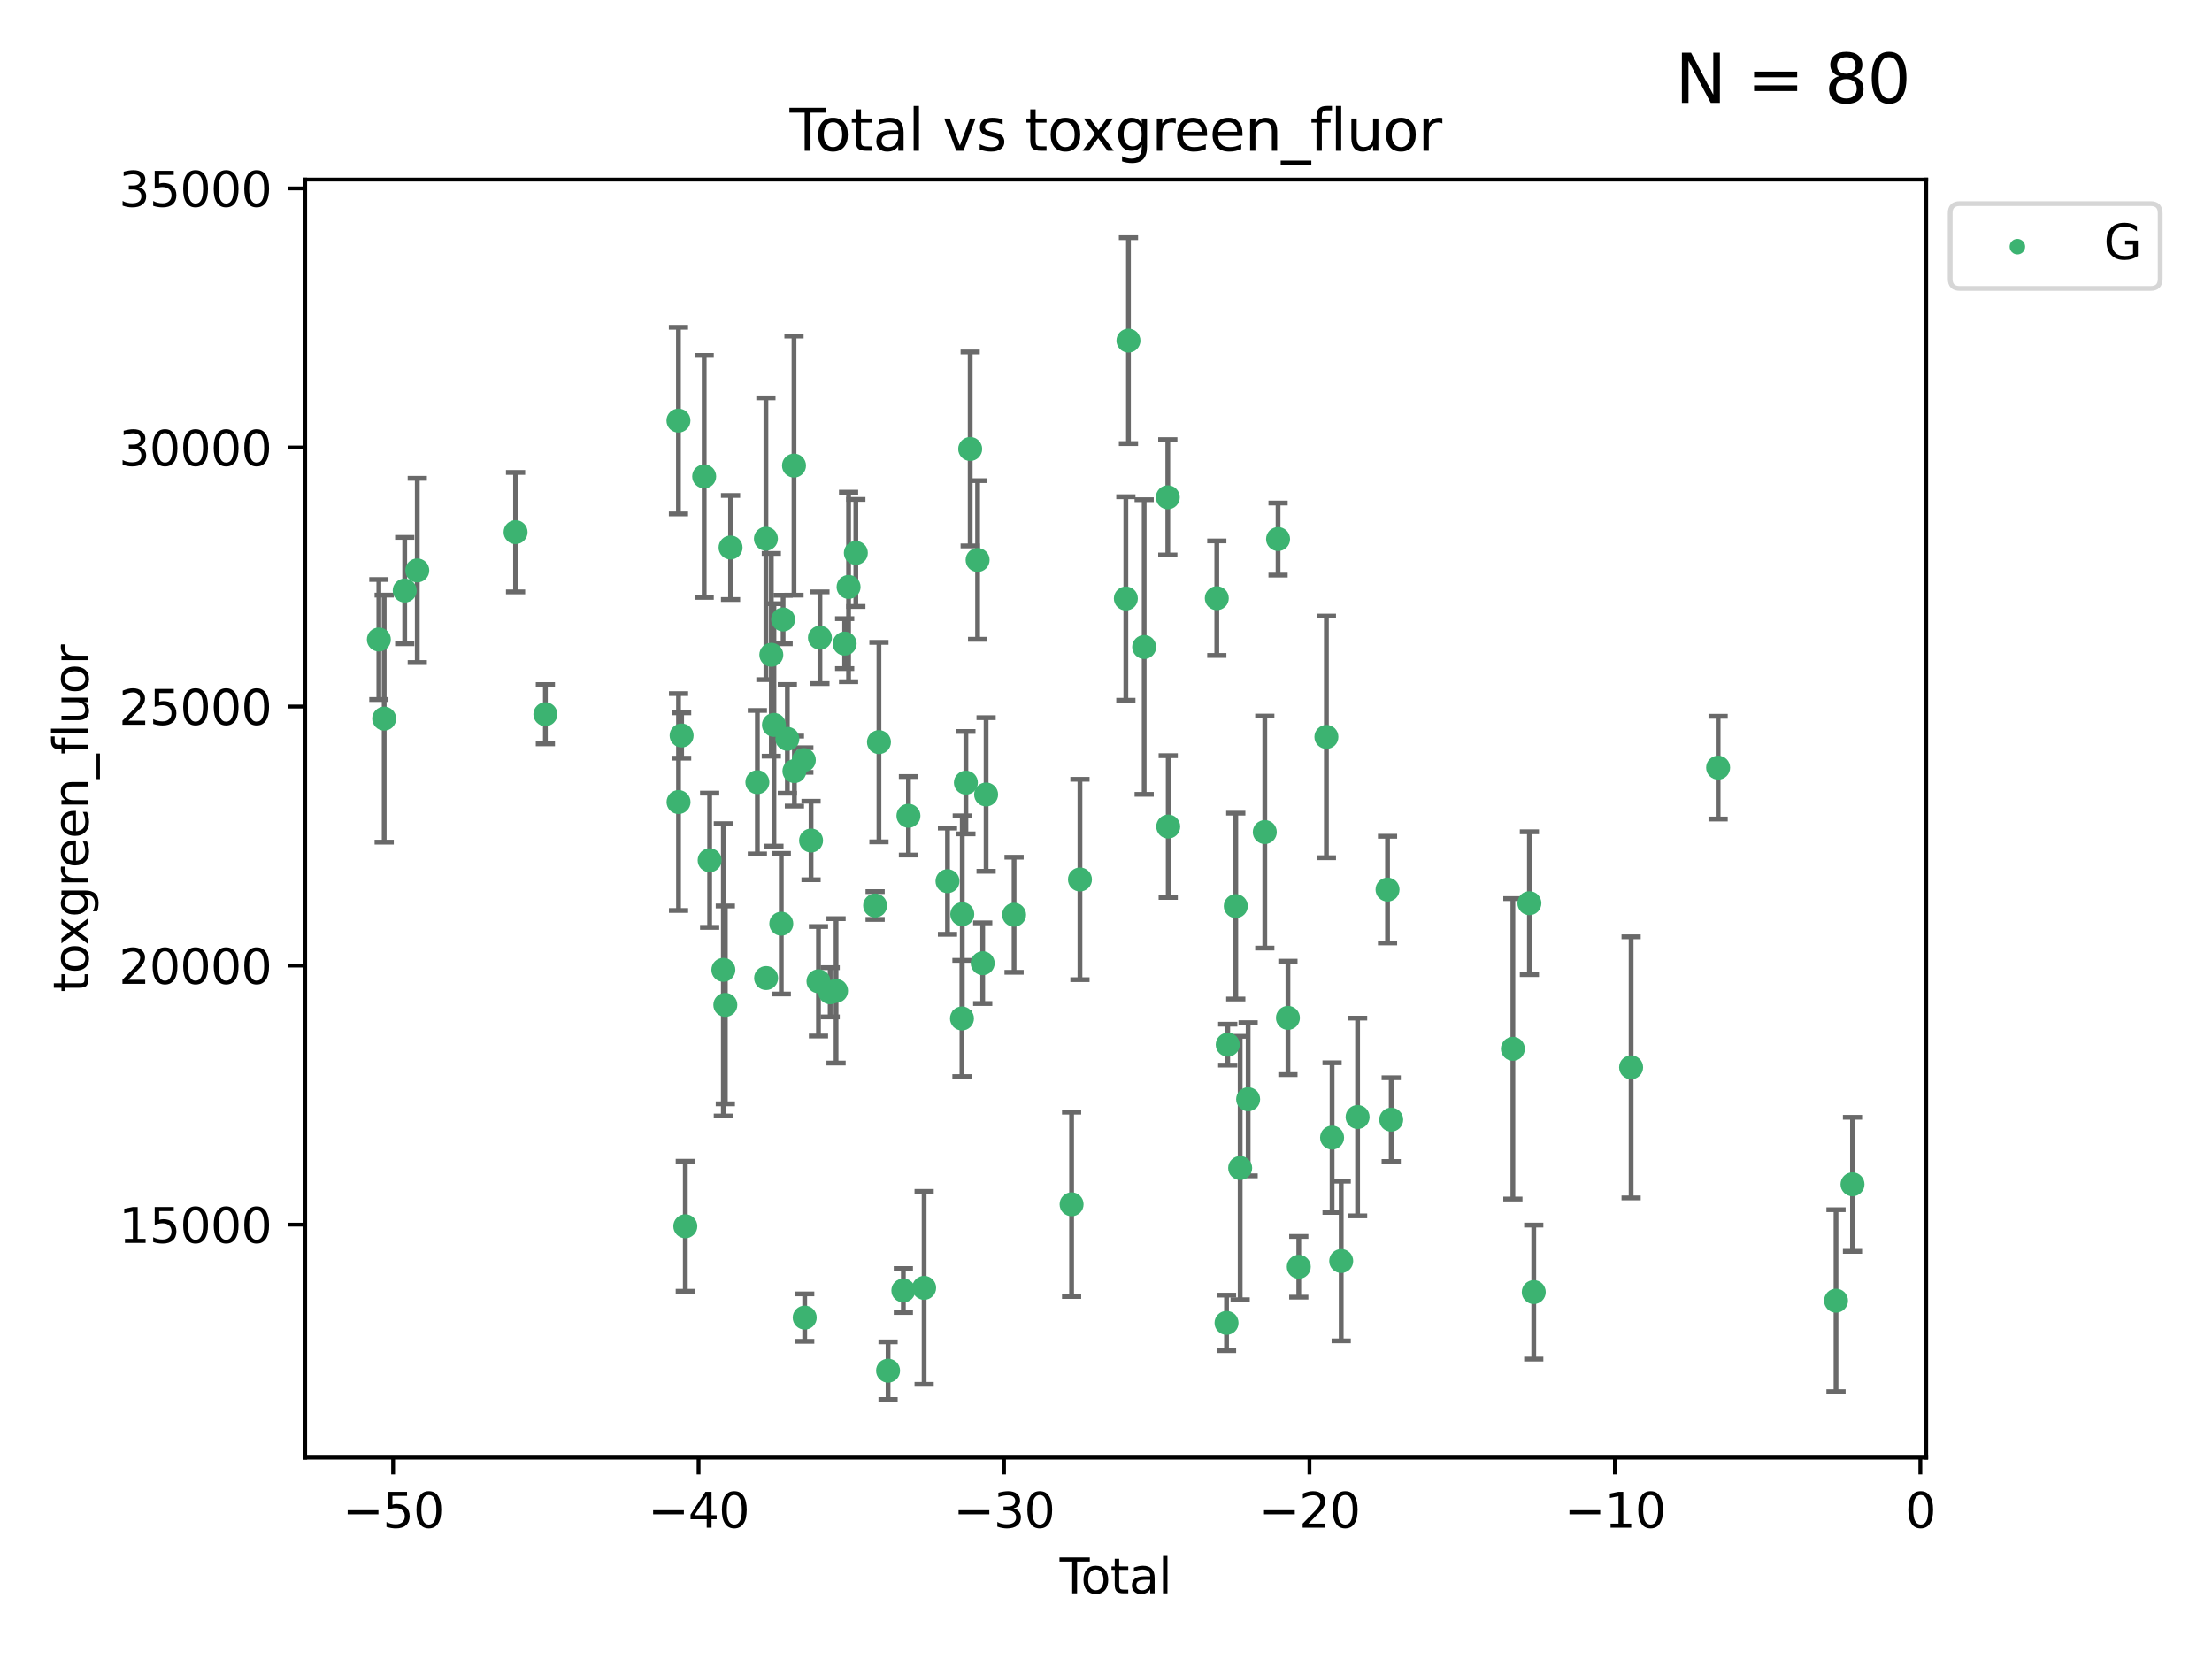 <?xml version="1.0" encoding="utf-8" standalone="no"?>
<!DOCTYPE svg PUBLIC "-//W3C//DTD SVG 1.1//EN"
  "http://www.w3.org/Graphics/SVG/1.1/DTD/svg11.dtd">
<svg xmlns:xlink="http://www.w3.org/1999/xlink" width="460.8pt" height="345.6pt" viewBox="0 0 460.8 345.6" xmlns="http://www.w3.org/2000/svg" version="1.1">
 <defs>
  <style type="text/css">*{stroke-linejoin: round; stroke-linecap: butt}</style>
 </defs>
 <g id="figure_1">
  <g id="patch_1">
   <path d="M 0 345.6 
L 460.8 345.6 
L 460.8 0 
L 0 0 
z
" style="fill: #ffffff"/>
  </g>
  <g id="axes_1">
   <g id="patch_2">
    <path d="M 63.571 303.64 
L 401.26 303.64 
L 401.26 37.411 
L 63.571 37.411 
z
" style="fill: #ffffff"/>
   </g>
   <g id="PathCollection_1">
    <defs>
     <path id="m99f4a48bbe" d="M 0 1.118 
C 0.297 1.118 0.581 1 0.791 0.791 
C 1 0.581 1.118 0.297 1.118 0 
C 1.118 -0.297 1 -0.581 0.791 -0.791 
C 0.581 -1 0.297 -1.118 0 -1.118 
C -0.297 -1.118 -0.581 -1 -0.791 -0.791 
C -1 -0.581 -1.118 -0.297 -1.118 0 
C -1.118 0.297 -1 0.581 -0.791 0.791 
C -0.581 1 -0.297 1.118 0 1.118 
z
" style="stroke: #3cb371"/>
    </defs>
    <g clip-path="url(#pdb2b5b96cb)">
     <use xlink:href="#m99f4a48bbe" x="78.921" y="133.223" style="fill: #3cb371; stroke: #3cb371"/>
     <use xlink:href="#m99f4a48bbe" x="80.032" y="149.704" style="fill: #3cb371; stroke: #3cb371"/>
     <use xlink:href="#m99f4a48bbe" x="84.308" y="123.023" style="fill: #3cb371; stroke: #3cb371"/>
     <use xlink:href="#m99f4a48bbe" x="86.925" y="118.831" style="fill: #3cb371; stroke: #3cb371"/>
     <use xlink:href="#m99f4a48bbe" x="107.401" y="110.856" style="fill: #3cb371; stroke: #3cb371"/>
     <use xlink:href="#m99f4a48bbe" x="113.612" y="148.787" style="fill: #3cb371; stroke: #3cb371"/>
     <use xlink:href="#m99f4a48bbe" x="141.332" y="87.621" style="fill: #3cb371; stroke: #3cb371"/>
     <use xlink:href="#m99f4a48bbe" x="141.35" y="167.08" style="fill: #3cb371; stroke: #3cb371"/>
     <use xlink:href="#m99f4a48bbe" x="141.993" y="153.22" style="fill: #3cb371; stroke: #3cb371"/>
     <use xlink:href="#m99f4a48bbe" x="142.761" y="255.456" style="fill: #3cb371; stroke: #3cb371"/>
     <use xlink:href="#m99f4a48bbe" x="146.692" y="99.242" style="fill: #3cb371; stroke: #3cb371"/>
     <use xlink:href="#m99f4a48bbe" x="147.832" y="179.208" style="fill: #3cb371; stroke: #3cb371"/>
     <use xlink:href="#m99f4a48bbe" x="150.687" y="202.034" style="fill: #3cb371; stroke: #3cb371"/>
     <use xlink:href="#m99f4a48bbe" x="151.098" y="209.339" style="fill: #3cb371; stroke: #3cb371"/>
     <use xlink:href="#m99f4a48bbe" x="152.188" y="114.055" style="fill: #3cb371; stroke: #3cb371"/>
     <use xlink:href="#m99f4a48bbe" x="157.772" y="162.945" style="fill: #3cb371; stroke: #3cb371"/>
     <use xlink:href="#m99f4a48bbe" x="159.553" y="112.226" style="fill: #3cb371; stroke: #3cb371"/>
     <use xlink:href="#m99f4a48bbe" x="159.594" y="203.747" style="fill: #3cb371; stroke: #3cb371"/>
     <use xlink:href="#m99f4a48bbe" x="160.679" y="136.406" style="fill: #3cb371; stroke: #3cb371"/>
     <use xlink:href="#m99f4a48bbe" x="161.225" y="151.011" style="fill: #3cb371; stroke: #3cb371"/>
     <use xlink:href="#m99f4a48bbe" x="162.757" y="192.424" style="fill: #3cb371; stroke: #3cb371"/>
     <use xlink:href="#m99f4a48bbe" x="163.135" y="129.049" style="fill: #3cb371; stroke: #3cb371"/>
     <use xlink:href="#m99f4a48bbe" x="164.018" y="153.921" style="fill: #3cb371; stroke: #3cb371"/>
     <use xlink:href="#m99f4a48bbe" x="165.404" y="96.991" style="fill: #3cb371; stroke: #3cb371"/>
     <use xlink:href="#m99f4a48bbe" x="165.49" y="160.631" style="fill: #3cb371; stroke: #3cb371"/>
     <use xlink:href="#m99f4a48bbe" x="167.452" y="158.331" style="fill: #3cb371; stroke: #3cb371"/>
     <use xlink:href="#m99f4a48bbe" x="167.635" y="274.48" style="fill: #3cb371; stroke: #3cb371"/>
     <use xlink:href="#m99f4a48bbe" x="168.958" y="175.094" style="fill: #3cb371; stroke: #3cb371"/>
     <use xlink:href="#m99f4a48bbe" x="170.502" y="204.42" style="fill: #3cb371; stroke: #3cb371"/>
     <use xlink:href="#m99f4a48bbe" x="170.806" y="132.847" style="fill: #3cb371; stroke: #3cb371"/>
     <use xlink:href="#m99f4a48bbe" x="172.94" y="206.714" style="fill: #3cb371; stroke: #3cb371"/>
     <use xlink:href="#m99f4a48bbe" x="174.165" y="206.413" style="fill: #3cb371; stroke: #3cb371"/>
     <use xlink:href="#m99f4a48bbe" x="175.958" y="134.076" style="fill: #3cb371; stroke: #3cb371"/>
     <use xlink:href="#m99f4a48bbe" x="176.774" y="122.267" style="fill: #3cb371; stroke: #3cb371"/>
     <use xlink:href="#m99f4a48bbe" x="178.287" y="115.186" style="fill: #3cb371; stroke: #3cb371"/>
     <use xlink:href="#m99f4a48bbe" x="182.304" y="188.638" style="fill: #3cb371; stroke: #3cb371"/>
     <use xlink:href="#m99f4a48bbe" x="183.102" y="154.597" style="fill: #3cb371; stroke: #3cb371"/>
     <use xlink:href="#m99f4a48bbe" x="185" y="285.537" style="fill: #3cb371; stroke: #3cb371"/>
     <use xlink:href="#m99f4a48bbe" x="188.185" y="268.835" style="fill: #3cb371; stroke: #3cb371"/>
     <use xlink:href="#m99f4a48bbe" x="189.243" y="169.942" style="fill: #3cb371; stroke: #3cb371"/>
     <use xlink:href="#m99f4a48bbe" x="192.511" y="268.285" style="fill: #3cb371; stroke: #3cb371"/>
     <use xlink:href="#m99f4a48bbe" x="197.378" y="183.568" style="fill: #3cb371; stroke: #3cb371"/>
     <use xlink:href="#m99f4a48bbe" x="200.393" y="212.167" style="fill: #3cb371; stroke: #3cb371"/>
     <use xlink:href="#m99f4a48bbe" x="200.458" y="190.442" style="fill: #3cb371; stroke: #3cb371"/>
     <use xlink:href="#m99f4a48bbe" x="201.21" y="163.042" style="fill: #3cb371; stroke: #3cb371"/>
     <use xlink:href="#m99f4a48bbe" x="202.107" y="93.528" style="fill: #3cb371; stroke: #3cb371"/>
     <use xlink:href="#m99f4a48bbe" x="203.653" y="116.655" style="fill: #3cb371; stroke: #3cb371"/>
     <use xlink:href="#m99f4a48bbe" x="204.715" y="200.653" style="fill: #3cb371; stroke: #3cb371"/>
     <use xlink:href="#m99f4a48bbe" x="205.422" y="165.506" style="fill: #3cb371; stroke: #3cb371"/>
     <use xlink:href="#m99f4a48bbe" x="211.25" y="190.563" style="fill: #3cb371; stroke: #3cb371"/>
     <use xlink:href="#m99f4a48bbe" x="223.233" y="250.881" style="fill: #3cb371; stroke: #3cb371"/>
     <use xlink:href="#m99f4a48bbe" x="224.975" y="183.214" style="fill: #3cb371; stroke: #3cb371"/>
     <use xlink:href="#m99f4a48bbe" x="234.536" y="124.678" style="fill: #3cb371; stroke: #3cb371"/>
     <use xlink:href="#m99f4a48bbe" x="235.078" y="70.96" style="fill: #3cb371; stroke: #3cb371"/>
     <use xlink:href="#m99f4a48bbe" x="238.351" y="134.786" style="fill: #3cb371; stroke: #3cb371"/>
     <use xlink:href="#m99f4a48bbe" x="243.276" y="103.597" style="fill: #3cb371; stroke: #3cb371"/>
     <use xlink:href="#m99f4a48bbe" x="243.361" y="172.188" style="fill: #3cb371; stroke: #3cb371"/>
     <use xlink:href="#m99f4a48bbe" x="253.481" y="124.616" style="fill: #3cb371; stroke: #3cb371"/>
     <use xlink:href="#m99f4a48bbe" x="255.51" y="275.581" style="fill: #3cb371; stroke: #3cb371"/>
     <use xlink:href="#m99f4a48bbe" x="255.758" y="217.627" style="fill: #3cb371; stroke: #3cb371"/>
     <use xlink:href="#m99f4a48bbe" x="257.434" y="188.756" style="fill: #3cb371; stroke: #3cb371"/>
     <use xlink:href="#m99f4a48bbe" x="258.348" y="243.32" style="fill: #3cb371; stroke: #3cb371"/>
     <use xlink:href="#m99f4a48bbe" x="260.008" y="228.997" style="fill: #3cb371; stroke: #3cb371"/>
     <use xlink:href="#m99f4a48bbe" x="263.48" y="173.334" style="fill: #3cb371; stroke: #3cb371"/>
     <use xlink:href="#m99f4a48bbe" x="266.244" y="112.295" style="fill: #3cb371; stroke: #3cb371"/>
     <use xlink:href="#m99f4a48bbe" x="268.299" y="212.048" style="fill: #3cb371; stroke: #3cb371"/>
     <use xlink:href="#m99f4a48bbe" x="270.56" y="263.898" style="fill: #3cb371; stroke: #3cb371"/>
     <use xlink:href="#m99f4a48bbe" x="276.314" y="153.511" style="fill: #3cb371; stroke: #3cb371"/>
     <use xlink:href="#m99f4a48bbe" x="277.497" y="236.983" style="fill: #3cb371; stroke: #3cb371"/>
     <use xlink:href="#m99f4a48bbe" x="279.398" y="262.693" style="fill: #3cb371; stroke: #3cb371"/>
     <use xlink:href="#m99f4a48bbe" x="282.812" y="232.694" style="fill: #3cb371; stroke: #3cb371"/>
     <use xlink:href="#m99f4a48bbe" x="289.048" y="185.317" style="fill: #3cb371; stroke: #3cb371"/>
     <use xlink:href="#m99f4a48bbe" x="289.814" y="233.243" style="fill: #3cb371; stroke: #3cb371"/>
     <use xlink:href="#m99f4a48bbe" x="315.161" y="218.49" style="fill: #3cb371; stroke: #3cb371"/>
     <use xlink:href="#m99f4a48bbe" x="318.603" y="188.151" style="fill: #3cb371; stroke: #3cb371"/>
     <use xlink:href="#m99f4a48bbe" x="319.511" y="269.165" style="fill: #3cb371; stroke: #3cb371"/>
     <use xlink:href="#m99f4a48bbe" x="339.791" y="222.351" style="fill: #3cb371; stroke: #3cb371"/>
     <use xlink:href="#m99f4a48bbe" x="357.915" y="159.916" style="fill: #3cb371; stroke: #3cb371"/>
     <use xlink:href="#m99f4a48bbe" x="382.476" y="270.956" style="fill: #3cb371; stroke: #3cb371"/>
     <use xlink:href="#m99f4a48bbe" x="385.911" y="246.715" style="fill: #3cb371; stroke: #3cb371"/>
    </g>
   </g>
   <g id="matplotlib.axis_1">
    <g id="xtick_1">
     <g id="line2d_1">
      <defs>
       <path id="md116003931" d="M 0 0 
L 0 3.5 
" style="stroke: #000000; stroke-width: 0.8"/>
      </defs>
      <g>
       <use xlink:href="#md116003931" x="81.892" y="303.64" style="stroke: #000000; stroke-width: 0.8"/>
      </g>
     </g>
     <g id="text_1">
      <!-- −50 -->
      <g transform="translate(71.339 318.238)scale(0.1 -0.1)">
       <defs>
        <path id="DejaVuSans-2212" d="M 678 2272 
L 4684 2272 
L 4684 1741 
L 678 1741 
L 678 2272 
z
" transform="scale(0.016)"/>
        <path id="DejaVuSans-35" d="M 691 4666 
L 3169 4666 
L 3169 4134 
L 1269 4134 
L 1269 2991 
Q 1406 3038 1543 3061 
Q 1681 3084 1819 3084 
Q 2600 3084 3056 2656 
Q 3513 2228 3513 1497 
Q 3513 744 3044 326 
Q 2575 -91 1722 -91 
Q 1428 -91 1123 -41 
Q 819 9 494 109 
L 494 744 
Q 775 591 1075 516 
Q 1375 441 1709 441 
Q 2250 441 2565 725 
Q 2881 1009 2881 1497 
Q 2881 1984 2565 2268 
Q 2250 2553 1709 2553 
Q 1456 2553 1204 2497 
Q 953 2441 691 2322 
L 691 4666 
z
" transform="scale(0.016)"/>
        <path id="DejaVuSans-30" d="M 2034 4250 
Q 1547 4250 1301 3770 
Q 1056 3291 1056 2328 
Q 1056 1369 1301 889 
Q 1547 409 2034 409 
Q 2525 409 2770 889 
Q 3016 1369 3016 2328 
Q 3016 3291 2770 3770 
Q 2525 4250 2034 4250 
z
M 2034 4750 
Q 2819 4750 3233 4129 
Q 3647 3509 3647 2328 
Q 3647 1150 3233 529 
Q 2819 -91 2034 -91 
Q 1250 -91 836 529 
Q 422 1150 422 2328 
Q 422 3509 836 4129 
Q 1250 4750 2034 4750 
z
" transform="scale(0.016)"/>
       </defs>
       <use xlink:href="#DejaVuSans-2212"/>
       <use xlink:href="#DejaVuSans-35" x="83.789"/>
       <use xlink:href="#DejaVuSans-30" x="147.412"/>
      </g>
     </g>
    </g>
    <g id="xtick_2">
     <g id="line2d_2">
      <g>
       <use xlink:href="#md116003931" x="145.522" y="303.64" style="stroke: #000000; stroke-width: 0.8"/>
      </g>
     </g>
     <g id="text_2">
      <!-- −40 -->
      <g transform="translate(134.97 318.238)scale(0.1 -0.1)">
       <defs>
        <path id="DejaVuSans-34" d="M 2419 4116 
L 825 1625 
L 2419 1625 
L 2419 4116 
z
M 2253 4666 
L 3047 4666 
L 3047 1625 
L 3713 1625 
L 3713 1100 
L 3047 1100 
L 3047 0 
L 2419 0 
L 2419 1100 
L 313 1100 
L 313 1709 
L 2253 4666 
z
" transform="scale(0.016)"/>
       </defs>
       <use xlink:href="#DejaVuSans-2212"/>
       <use xlink:href="#DejaVuSans-34" x="83.789"/>
       <use xlink:href="#DejaVuSans-30" x="147.412"/>
      </g>
     </g>
    </g>
    <g id="xtick_3">
     <g id="line2d_3">
      <g>
       <use xlink:href="#md116003931" x="209.153" y="303.64" style="stroke: #000000; stroke-width: 0.8"/>
      </g>
     </g>
     <g id="text_3">
      <!-- −30 -->
      <g transform="translate(198.601 318.238)scale(0.1 -0.1)">
       <defs>
        <path id="DejaVuSans-33" d="M 2597 2516 
Q 3050 2419 3304 2112 
Q 3559 1806 3559 1356 
Q 3559 666 3084 287 
Q 2609 -91 1734 -91 
Q 1441 -91 1130 -33 
Q 819 25 488 141 
L 488 750 
Q 750 597 1062 519 
Q 1375 441 1716 441 
Q 2309 441 2620 675 
Q 2931 909 2931 1356 
Q 2931 1769 2642 2001 
Q 2353 2234 1838 2234 
L 1294 2234 
L 1294 2753 
L 1863 2753 
Q 2328 2753 2575 2939 
Q 2822 3125 2822 3475 
Q 2822 3834 2567 4026 
Q 2313 4219 1838 4219 
Q 1578 4219 1281 4162 
Q 984 4106 628 3988 
L 628 4550 
Q 988 4650 1302 4700 
Q 1616 4750 1894 4750 
Q 2613 4750 3031 4423 
Q 3450 4097 3450 3541 
Q 3450 3153 3228 2886 
Q 3006 2619 2597 2516 
z
" transform="scale(0.016)"/>
       </defs>
       <use xlink:href="#DejaVuSans-2212"/>
       <use xlink:href="#DejaVuSans-33" x="83.789"/>
       <use xlink:href="#DejaVuSans-30" x="147.412"/>
      </g>
     </g>
    </g>
    <g id="xtick_4">
     <g id="line2d_4">
      <g>
       <use xlink:href="#md116003931" x="272.784" y="303.64" style="stroke: #000000; stroke-width: 0.8"/>
      </g>
     </g>
     <g id="text_4">
      <!-- −20 -->
      <g transform="translate(262.232 318.238)scale(0.1 -0.1)">
       <defs>
        <path id="DejaVuSans-32" d="M 1228 531 
L 3431 531 
L 3431 0 
L 469 0 
L 469 531 
Q 828 903 1448 1529 
Q 2069 2156 2228 2338 
Q 2531 2678 2651 2914 
Q 2772 3150 2772 3378 
Q 2772 3750 2511 3984 
Q 2250 4219 1831 4219 
Q 1534 4219 1204 4116 
Q 875 4013 500 3803 
L 500 4441 
Q 881 4594 1212 4672 
Q 1544 4750 1819 4750 
Q 2544 4750 2975 4387 
Q 3406 4025 3406 3419 
Q 3406 3131 3298 2873 
Q 3191 2616 2906 2266 
Q 2828 2175 2409 1742 
Q 1991 1309 1228 531 
z
" transform="scale(0.016)"/>
       </defs>
       <use xlink:href="#DejaVuSans-2212"/>
       <use xlink:href="#DejaVuSans-32" x="83.789"/>
       <use xlink:href="#DejaVuSans-30" x="147.412"/>
      </g>
     </g>
    </g>
    <g id="xtick_5">
     <g id="line2d_5">
      <g>
       <use xlink:href="#md116003931" x="336.415" y="303.64" style="stroke: #000000; stroke-width: 0.8"/>
      </g>
     </g>
     <g id="text_5">
      <!-- −10 -->
      <g transform="translate(325.862 318.238)scale(0.1 -0.1)">
       <defs>
        <path id="DejaVuSans-31" d="M 794 531 
L 1825 531 
L 1825 4091 
L 703 3866 
L 703 4441 
L 1819 4666 
L 2450 4666 
L 2450 531 
L 3481 531 
L 3481 0 
L 794 0 
L 794 531 
z
" transform="scale(0.016)"/>
       </defs>
       <use xlink:href="#DejaVuSans-2212"/>
       <use xlink:href="#DejaVuSans-31" x="83.789"/>
       <use xlink:href="#DejaVuSans-30" x="147.412"/>
      </g>
     </g>
    </g>
    <g id="xtick_6">
     <g id="line2d_6">
      <g>
       <use xlink:href="#md116003931" x="400.046" y="303.64" style="stroke: #000000; stroke-width: 0.8"/>
      </g>
     </g>
     <g id="text_6">
      <!-- 0 -->
      <g transform="translate(396.864 318.238)scale(0.1 -0.1)">
       <use xlink:href="#DejaVuSans-30"/>
      </g>
     </g>
    </g>
    <g id="text_7">
     <!-- Total -->
     <g transform="translate(220.739 331.917)scale(0.1 -0.1)">
      <defs>
       <path id="DejaVuSans-54" d="M -19 4666 
L 3928 4666 
L 3928 4134 
L 2272 4134 
L 2272 0 
L 1638 0 
L 1638 4134 
L -19 4134 
L -19 4666 
z
" transform="scale(0.016)"/>
       <path id="DejaVuSans-6f" d="M 1959 3097 
Q 1497 3097 1228 2736 
Q 959 2375 959 1747 
Q 959 1119 1226 758 
Q 1494 397 1959 397 
Q 2419 397 2687 759 
Q 2956 1122 2956 1747 
Q 2956 2369 2687 2733 
Q 2419 3097 1959 3097 
z
M 1959 3584 
Q 2709 3584 3137 3096 
Q 3566 2609 3566 1747 
Q 3566 888 3137 398 
Q 2709 -91 1959 -91 
Q 1206 -91 779 398 
Q 353 888 353 1747 
Q 353 2609 779 3096 
Q 1206 3584 1959 3584 
z
" transform="scale(0.016)"/>
       <path id="DejaVuSans-74" d="M 1172 4494 
L 1172 3500 
L 2356 3500 
L 2356 3053 
L 1172 3053 
L 1172 1153 
Q 1172 725 1289 603 
Q 1406 481 1766 481 
L 2356 481 
L 2356 0 
L 1766 0 
Q 1100 0 847 248 
Q 594 497 594 1153 
L 594 3053 
L 172 3053 
L 172 3500 
L 594 3500 
L 594 4494 
L 1172 4494 
z
" transform="scale(0.016)"/>
       <path id="DejaVuSans-61" d="M 2194 1759 
Q 1497 1759 1228 1600 
Q 959 1441 959 1056 
Q 959 750 1161 570 
Q 1363 391 1709 391 
Q 2188 391 2477 730 
Q 2766 1069 2766 1631 
L 2766 1759 
L 2194 1759 
z
M 3341 1997 
L 3341 0 
L 2766 0 
L 2766 531 
Q 2569 213 2275 61 
Q 1981 -91 1556 -91 
Q 1019 -91 701 211 
Q 384 513 384 1019 
Q 384 1609 779 1909 
Q 1175 2209 1959 2209 
L 2766 2209 
L 2766 2266 
Q 2766 2663 2505 2880 
Q 2244 3097 1772 3097 
Q 1472 3097 1187 3025 
Q 903 2953 641 2809 
L 641 3341 
Q 956 3463 1253 3523 
Q 1550 3584 1831 3584 
Q 2591 3584 2966 3190 
Q 3341 2797 3341 1997 
z
" transform="scale(0.016)"/>
       <path id="DejaVuSans-6c" d="M 603 4863 
L 1178 4863 
L 1178 0 
L 603 0 
L 603 4863 
z
" transform="scale(0.016)"/>
      </defs>
      <use xlink:href="#DejaVuSans-54"/>
      <use xlink:href="#DejaVuSans-6f" x="44.084"/>
      <use xlink:href="#DejaVuSans-74" x="105.266"/>
      <use xlink:href="#DejaVuSans-61" x="144.475"/>
      <use xlink:href="#DejaVuSans-6c" x="205.754"/>
     </g>
    </g>
   </g>
   <g id="matplotlib.axis_2">
    <g id="ytick_1">
     <g id="line2d_7">
      <defs>
       <path id="m29bb9bcfc3" d="M 0 0 
L -3.5 0 
" style="stroke: #000000; stroke-width: 0.8"/>
      </defs>
      <g>
       <use xlink:href="#m29bb9bcfc3" x="63.571" y="255.117" style="stroke: #000000; stroke-width: 0.8"/>
      </g>
     </g>
     <g id="text_8">
      <!-- 15000 -->
      <g transform="translate(24.759 258.916)scale(0.1 -0.1)">
       <use xlink:href="#DejaVuSans-31"/>
       <use xlink:href="#DejaVuSans-35" x="63.623"/>
       <use xlink:href="#DejaVuSans-30" x="127.246"/>
       <use xlink:href="#DejaVuSans-30" x="190.869"/>
       <use xlink:href="#DejaVuSans-30" x="254.492"/>
      </g>
     </g>
    </g>
    <g id="ytick_2">
     <g id="line2d_8">
      <g>
       <use xlink:href="#m29bb9bcfc3" x="63.571" y="201.151" style="stroke: #000000; stroke-width: 0.8"/>
      </g>
     </g>
     <g id="text_9">
      <!-- 20000 -->
      <g transform="translate(24.759 204.95)scale(0.1 -0.1)">
       <use xlink:href="#DejaVuSans-32"/>
       <use xlink:href="#DejaVuSans-30" x="63.623"/>
       <use xlink:href="#DejaVuSans-30" x="127.246"/>
       <use xlink:href="#DejaVuSans-30" x="190.869"/>
       <use xlink:href="#DejaVuSans-30" x="254.492"/>
      </g>
     </g>
    </g>
    <g id="ytick_3">
     <g id="line2d_9">
      <g>
       <use xlink:href="#m29bb9bcfc3" x="63.571" y="147.185" style="stroke: #000000; stroke-width: 0.8"/>
      </g>
     </g>
     <g id="text_10">
      <!-- 25000 -->
      <g transform="translate(24.759 150.984)scale(0.1 -0.1)">
       <use xlink:href="#DejaVuSans-32"/>
       <use xlink:href="#DejaVuSans-35" x="63.623"/>
       <use xlink:href="#DejaVuSans-30" x="127.246"/>
       <use xlink:href="#DejaVuSans-30" x="190.869"/>
       <use xlink:href="#DejaVuSans-30" x="254.492"/>
      </g>
     </g>
    </g>
    <g id="ytick_4">
     <g id="line2d_10">
      <g>
       <use xlink:href="#m29bb9bcfc3" x="63.571" y="93.219" style="stroke: #000000; stroke-width: 0.8"/>
      </g>
     </g>
     <g id="text_11">
      <!-- 30000 -->
      <g transform="translate(24.759 97.018)scale(0.1 -0.1)">
       <use xlink:href="#DejaVuSans-33"/>
       <use xlink:href="#DejaVuSans-30" x="63.623"/>
       <use xlink:href="#DejaVuSans-30" x="127.246"/>
       <use xlink:href="#DejaVuSans-30" x="190.869"/>
       <use xlink:href="#DejaVuSans-30" x="254.492"/>
      </g>
     </g>
    </g>
    <g id="ytick_5">
     <g id="line2d_11">
      <g>
       <use xlink:href="#m29bb9bcfc3" x="63.571" y="39.253" style="stroke: #000000; stroke-width: 0.8"/>
      </g>
     </g>
     <g id="text_12">
      <!-- 35000 -->
      <g transform="translate(24.759 43.052)scale(0.1 -0.1)">
       <use xlink:href="#DejaVuSans-33"/>
       <use xlink:href="#DejaVuSans-35" x="63.623"/>
       <use xlink:href="#DejaVuSans-30" x="127.246"/>
       <use xlink:href="#DejaVuSans-30" x="190.869"/>
       <use xlink:href="#DejaVuSans-30" x="254.492"/>
      </g>
     </g>
    </g>
    <g id="text_13">
     <!-- toxgreen_fluor -->
     <g transform="translate(18.401 206.72)rotate(-90)scale(0.1 -0.1)">
      <defs>
       <path id="DejaVuSans-78" d="M 3513 3500 
L 2247 1797 
L 3578 0 
L 2900 0 
L 1881 1375 
L 863 0 
L 184 0 
L 1544 1831 
L 300 3500 
L 978 3500 
L 1906 2253 
L 2834 3500 
L 3513 3500 
z
" transform="scale(0.016)"/>
       <path id="DejaVuSans-67" d="M 2906 1791 
Q 2906 2416 2648 2759 
Q 2391 3103 1925 3103 
Q 1463 3103 1205 2759 
Q 947 2416 947 1791 
Q 947 1169 1205 825 
Q 1463 481 1925 481 
Q 2391 481 2648 825 
Q 2906 1169 2906 1791 
z
M 3481 434 
Q 3481 -459 3084 -895 
Q 2688 -1331 1869 -1331 
Q 1566 -1331 1297 -1286 
Q 1028 -1241 775 -1147 
L 775 -588 
Q 1028 -725 1275 -790 
Q 1522 -856 1778 -856 
Q 2344 -856 2625 -561 
Q 2906 -266 2906 331 
L 2906 616 
Q 2728 306 2450 153 
Q 2172 0 1784 0 
Q 1141 0 747 490 
Q 353 981 353 1791 
Q 353 2603 747 3093 
Q 1141 3584 1784 3584 
Q 2172 3584 2450 3431 
Q 2728 3278 2906 2969 
L 2906 3500 
L 3481 3500 
L 3481 434 
z
" transform="scale(0.016)"/>
       <path id="DejaVuSans-72" d="M 2631 2963 
Q 2534 3019 2420 3045 
Q 2306 3072 2169 3072 
Q 1681 3072 1420 2755 
Q 1159 2438 1159 1844 
L 1159 0 
L 581 0 
L 581 3500 
L 1159 3500 
L 1159 2956 
Q 1341 3275 1631 3429 
Q 1922 3584 2338 3584 
Q 2397 3584 2469 3576 
Q 2541 3569 2628 3553 
L 2631 2963 
z
" transform="scale(0.016)"/>
       <path id="DejaVuSans-65" d="M 3597 1894 
L 3597 1613 
L 953 1613 
Q 991 1019 1311 708 
Q 1631 397 2203 397 
Q 2534 397 2845 478 
Q 3156 559 3463 722 
L 3463 178 
Q 3153 47 2828 -22 
Q 2503 -91 2169 -91 
Q 1331 -91 842 396 
Q 353 884 353 1716 
Q 353 2575 817 3079 
Q 1281 3584 2069 3584 
Q 2775 3584 3186 3129 
Q 3597 2675 3597 1894 
z
M 3022 2063 
Q 3016 2534 2758 2815 
Q 2500 3097 2075 3097 
Q 1594 3097 1305 2825 
Q 1016 2553 972 2059 
L 3022 2063 
z
" transform="scale(0.016)"/>
       <path id="DejaVuSans-6e" d="M 3513 2113 
L 3513 0 
L 2938 0 
L 2938 2094 
Q 2938 2591 2744 2837 
Q 2550 3084 2163 3084 
Q 1697 3084 1428 2787 
Q 1159 2491 1159 1978 
L 1159 0 
L 581 0 
L 581 3500 
L 1159 3500 
L 1159 2956 
Q 1366 3272 1645 3428 
Q 1925 3584 2291 3584 
Q 2894 3584 3203 3211 
Q 3513 2838 3513 2113 
z
" transform="scale(0.016)"/>
       <path id="DejaVuSans-5f" d="M 3263 -1063 
L 3263 -1509 
L -63 -1509 
L -63 -1063 
L 3263 -1063 
z
" transform="scale(0.016)"/>
       <path id="DejaVuSans-66" d="M 2375 4863 
L 2375 4384 
L 1825 4384 
Q 1516 4384 1395 4259 
Q 1275 4134 1275 3809 
L 1275 3500 
L 2222 3500 
L 2222 3053 
L 1275 3053 
L 1275 0 
L 697 0 
L 697 3053 
L 147 3053 
L 147 3500 
L 697 3500 
L 697 3744 
Q 697 4328 969 4595 
Q 1241 4863 1831 4863 
L 2375 4863 
z
" transform="scale(0.016)"/>
       <path id="DejaVuSans-75" d="M 544 1381 
L 544 3500 
L 1119 3500 
L 1119 1403 
Q 1119 906 1312 657 
Q 1506 409 1894 409 
Q 2359 409 2629 706 
Q 2900 1003 2900 1516 
L 2900 3500 
L 3475 3500 
L 3475 0 
L 2900 0 
L 2900 538 
Q 2691 219 2414 64 
Q 2138 -91 1772 -91 
Q 1169 -91 856 284 
Q 544 659 544 1381 
z
M 1991 3584 
L 1991 3584 
z
" transform="scale(0.016)"/>
      </defs>
      <use xlink:href="#DejaVuSans-74"/>
      <use xlink:href="#DejaVuSans-6f" x="39.209"/>
      <use xlink:href="#DejaVuSans-78" x="97.266"/>
      <use xlink:href="#DejaVuSans-67" x="156.445"/>
      <use xlink:href="#DejaVuSans-72" x="219.922"/>
      <use xlink:href="#DejaVuSans-65" x="258.785"/>
      <use xlink:href="#DejaVuSans-65" x="320.309"/>
      <use xlink:href="#DejaVuSans-6e" x="381.832"/>
      <use xlink:href="#DejaVuSans-5f" x="445.211"/>
      <use xlink:href="#DejaVuSans-66" x="495.211"/>
      <use xlink:href="#DejaVuSans-6c" x="530.416"/>
      <use xlink:href="#DejaVuSans-75" x="558.199"/>
      <use xlink:href="#DejaVuSans-6f" x="621.578"/>
      <use xlink:href="#DejaVuSans-72" x="682.76"/>
     </g>
    </g>
   </g>
   <g id="LineCollection_1">
    <path d="M 78.921 145.722 
L 78.921 120.723 
" clip-path="url(#pdb2b5b96cb)" style="fill: none; stroke: #696969"/>
    <path d="M 80.032 175.435 
L 80.032 123.972 
" clip-path="url(#pdb2b5b96cb)" style="fill: none; stroke: #696969"/>
    <path d="M 84.308 134.098 
L 84.308 111.948 
" clip-path="url(#pdb2b5b96cb)" style="fill: none; stroke: #696969"/>
    <path d="M 86.925 138.019 
L 86.925 99.644 
" clip-path="url(#pdb2b5b96cb)" style="fill: none; stroke: #696969"/>
    <path d="M 107.401 123.297 
L 107.401 98.415 
" clip-path="url(#pdb2b5b96cb)" style="fill: none; stroke: #696969"/>
    <path d="M 113.612 154.959 
L 113.612 142.615 
" clip-path="url(#pdb2b5b96cb)" style="fill: none; stroke: #696969"/>
    <path d="M 141.332 107.059 
L 141.332 68.183 
" clip-path="url(#pdb2b5b96cb)" style="fill: none; stroke: #696969"/>
    <path d="M 141.35 189.668 
L 141.35 144.491 
" clip-path="url(#pdb2b5b96cb)" style="fill: none; stroke: #696969"/>
    <path d="M 141.993 157.944 
L 141.993 148.497 
" clip-path="url(#pdb2b5b96cb)" style="fill: none; stroke: #696969"/>
    <path d="M 142.761 268.997 
L 142.761 241.914 
" clip-path="url(#pdb2b5b96cb)" style="fill: none; stroke: #696969"/>
    <path d="M 146.692 124.439 
L 146.692 74.044 
" clip-path="url(#pdb2b5b96cb)" style="fill: none; stroke: #696969"/>
    <path d="M 147.832 193.193 
L 147.832 165.224 
" clip-path="url(#pdb2b5b96cb)" style="fill: none; stroke: #696969"/>
    <path d="M 150.687 232.485 
L 150.687 171.583 
" clip-path="url(#pdb2b5b96cb)" style="fill: none; stroke: #696969"/>
    <path d="M 151.098 229.946 
L 151.098 188.731 
" clip-path="url(#pdb2b5b96cb)" style="fill: none; stroke: #696969"/>
    <path d="M 152.188 124.893 
L 152.188 103.217 
" clip-path="url(#pdb2b5b96cb)" style="fill: none; stroke: #696969"/>
    <path d="M 157.772 177.887 
L 157.772 148.003 
" clip-path="url(#pdb2b5b96cb)" style="fill: none; stroke: #696969"/>
    <path d="M 159.553 141.578 
L 159.553 82.875 
" clip-path="url(#pdb2b5b96cb)" style="fill: none; stroke: #696969"/>
    <path d="M 159.594 204.554 
L 159.594 202.939 
" clip-path="url(#pdb2b5b96cb)" style="fill: none; stroke: #696969"/>
    <path d="M 160.679 157.524 
L 160.679 115.289 
" clip-path="url(#pdb2b5b96cb)" style="fill: none; stroke: #696969"/>
    <path d="M 161.225 176.262 
L 161.225 125.761 
" clip-path="url(#pdb2b5b96cb)" style="fill: none; stroke: #696969"/>
    <path d="M 162.757 207.069 
L 162.757 177.779 
" clip-path="url(#pdb2b5b96cb)" style="fill: none; stroke: #696969"/>
    <path d="M 163.135 134.099 
L 163.135 123.999 
" clip-path="url(#pdb2b5b96cb)" style="fill: none; stroke: #696969"/>
    <path d="M 164.018 165.243 
L 164.018 142.598 
" clip-path="url(#pdb2b5b96cb)" style="fill: none; stroke: #696969"/>
    <path d="M 165.404 123.977 
L 165.404 70.004 
" clip-path="url(#pdb2b5b96cb)" style="fill: none; stroke: #696969"/>
    <path d="M 165.49 167.92 
L 165.49 153.343 
" clip-path="url(#pdb2b5b96cb)" style="fill: none; stroke: #696969"/>
    <path d="M 167.452 160.896 
L 167.452 155.765 
" clip-path="url(#pdb2b5b96cb)" style="fill: none; stroke: #696969"/>
    <path d="M 167.635 279.416 
L 167.635 269.544 
" clip-path="url(#pdb2b5b96cb)" style="fill: none; stroke: #696969"/>
    <path d="M 168.958 183.272 
L 168.958 166.915 
" clip-path="url(#pdb2b5b96cb)" style="fill: none; stroke: #696969"/>
    <path d="M 170.502 215.823 
L 170.502 193.017 
" clip-path="url(#pdb2b5b96cb)" style="fill: none; stroke: #696969"/>
    <path d="M 170.806 142.401 
L 170.806 123.293 
" clip-path="url(#pdb2b5b96cb)" style="fill: none; stroke: #696969"/>
    <path d="M 172.94 211.845 
L 172.94 201.583 
" clip-path="url(#pdb2b5b96cb)" style="fill: none; stroke: #696969"/>
    <path d="M 174.165 221.455 
L 174.165 191.372 
" clip-path="url(#pdb2b5b96cb)" style="fill: none; stroke: #696969"/>
    <path d="M 175.958 139.275 
L 175.958 128.877 
" clip-path="url(#pdb2b5b96cb)" style="fill: none; stroke: #696969"/>
    <path d="M 176.774 142.005 
L 176.774 102.53 
" clip-path="url(#pdb2b5b96cb)" style="fill: none; stroke: #696969"/>
    <path d="M 178.287 126.333 
L 178.287 104.039 
" clip-path="url(#pdb2b5b96cb)" style="fill: none; stroke: #696969"/>
    <path d="M 182.304 191.534 
L 182.304 185.743 
" clip-path="url(#pdb2b5b96cb)" style="fill: none; stroke: #696969"/>
    <path d="M 183.102 175.376 
L 183.102 133.818 
" clip-path="url(#pdb2b5b96cb)" style="fill: none; stroke: #696969"/>
    <path d="M 185 291.539 
L 185 279.535 
" clip-path="url(#pdb2b5b96cb)" style="fill: none; stroke: #696969"/>
    <path d="M 188.185 273.409 
L 188.185 264.261 
" clip-path="url(#pdb2b5b96cb)" style="fill: none; stroke: #696969"/>
    <path d="M 189.243 178.121 
L 189.243 161.763 
" clip-path="url(#pdb2b5b96cb)" style="fill: none; stroke: #696969"/>
    <path d="M 192.511 288.381 
L 192.511 248.189 
" clip-path="url(#pdb2b5b96cb)" style="fill: none; stroke: #696969"/>
    <path d="M 197.378 194.629 
L 197.378 172.507 
" clip-path="url(#pdb2b5b96cb)" style="fill: none; stroke: #696969"/>
    <path d="M 200.393 224.273 
L 200.393 200.06 
" clip-path="url(#pdb2b5b96cb)" style="fill: none; stroke: #696969"/>
    <path d="M 200.458 210.938 
L 200.458 169.946 
" clip-path="url(#pdb2b5b96cb)" style="fill: none; stroke: #696969"/>
    <path d="M 201.21 173.708 
L 201.21 152.376 
" clip-path="url(#pdb2b5b96cb)" style="fill: none; stroke: #696969"/>
    <path d="M 202.107 113.727 
L 202.107 73.328 
" clip-path="url(#pdb2b5b96cb)" style="fill: none; stroke: #696969"/>
    <path d="M 203.653 133.179 
L 203.653 100.131 
" clip-path="url(#pdb2b5b96cb)" style="fill: none; stroke: #696969"/>
    <path d="M 204.715 209.057 
L 204.715 192.25 
" clip-path="url(#pdb2b5b96cb)" style="fill: none; stroke: #696969"/>
    <path d="M 205.422 181.504 
L 205.422 149.508 
" clip-path="url(#pdb2b5b96cb)" style="fill: none; stroke: #696969"/>
    <path d="M 211.25 202.552 
L 211.25 178.574 
" clip-path="url(#pdb2b5b96cb)" style="fill: none; stroke: #696969"/>
    <path d="M 223.233 270.078 
L 223.233 231.685 
" clip-path="url(#pdb2b5b96cb)" style="fill: none; stroke: #696969"/>
    <path d="M 224.975 204.084 
L 224.975 162.343 
" clip-path="url(#pdb2b5b96cb)" style="fill: none; stroke: #696969"/>
    <path d="M 234.536 145.877 
L 234.536 103.479 
" clip-path="url(#pdb2b5b96cb)" style="fill: none; stroke: #696969"/>
    <path d="M 235.078 92.408 
L 235.078 49.513 
" clip-path="url(#pdb2b5b96cb)" style="fill: none; stroke: #696969"/>
    <path d="M 238.351 165.473 
L 238.351 104.099 
" clip-path="url(#pdb2b5b96cb)" style="fill: none; stroke: #696969"/>
    <path d="M 243.276 115.612 
L 243.276 91.583 
" clip-path="url(#pdb2b5b96cb)" style="fill: none; stroke: #696969"/>
    <path d="M 243.361 186.954 
L 243.361 157.422 
" clip-path="url(#pdb2b5b96cb)" style="fill: none; stroke: #696969"/>
    <path d="M 253.481 136.545 
L 253.481 112.688 
" clip-path="url(#pdb2b5b96cb)" style="fill: none; stroke: #696969"/>
    <path d="M 255.51 281.358 
L 255.51 269.803 
" clip-path="url(#pdb2b5b96cb)" style="fill: none; stroke: #696969"/>
    <path d="M 255.758 221.893 
L 255.758 213.36 
" clip-path="url(#pdb2b5b96cb)" style="fill: none; stroke: #696969"/>
    <path d="M 257.434 208.113 
L 257.434 169.399 
" clip-path="url(#pdb2b5b96cb)" style="fill: none; stroke: #696969"/>
    <path d="M 258.348 270.761 
L 258.348 215.878 
" clip-path="url(#pdb2b5b96cb)" style="fill: none; stroke: #696969"/>
    <path d="M 260.008 244.949 
L 260.008 213.045 
" clip-path="url(#pdb2b5b96cb)" style="fill: none; stroke: #696969"/>
    <path d="M 263.48 197.495 
L 263.48 149.174 
" clip-path="url(#pdb2b5b96cb)" style="fill: none; stroke: #696969"/>
    <path d="M 266.244 119.8 
L 266.244 104.79 
" clip-path="url(#pdb2b5b96cb)" style="fill: none; stroke: #696969"/>
    <path d="M 268.299 223.862 
L 268.299 200.234 
" clip-path="url(#pdb2b5b96cb)" style="fill: none; stroke: #696969"/>
    <path d="M 270.56 270.221 
L 270.56 257.576 
" clip-path="url(#pdb2b5b96cb)" style="fill: none; stroke: #696969"/>
    <path d="M 276.314 178.68 
L 276.314 128.342 
" clip-path="url(#pdb2b5b96cb)" style="fill: none; stroke: #696969"/>
    <path d="M 277.497 252.566 
L 277.497 221.4 
" clip-path="url(#pdb2b5b96cb)" style="fill: none; stroke: #696969"/>
    <path d="M 279.398 279.328 
L 279.398 246.059 
" clip-path="url(#pdb2b5b96cb)" style="fill: none; stroke: #696969"/>
    <path d="M 282.812 253.293 
L 282.812 212.095 
" clip-path="url(#pdb2b5b96cb)" style="fill: none; stroke: #696969"/>
    <path d="M 289.048 196.426 
L 289.048 174.207 
" clip-path="url(#pdb2b5b96cb)" style="fill: none; stroke: #696969"/>
    <path d="M 289.814 241.965 
L 289.814 224.522 
" clip-path="url(#pdb2b5b96cb)" style="fill: none; stroke: #696969"/>
    <path d="M 315.161 249.783 
L 315.161 187.196 
" clip-path="url(#pdb2b5b96cb)" style="fill: none; stroke: #696969"/>
    <path d="M 318.603 203.028 
L 318.603 173.274 
" clip-path="url(#pdb2b5b96cb)" style="fill: none; stroke: #696969"/>
    <path d="M 319.511 283.122 
L 319.511 255.208 
" clip-path="url(#pdb2b5b96cb)" style="fill: none; stroke: #696969"/>
    <path d="M 339.791 249.553 
L 339.791 195.149 
" clip-path="url(#pdb2b5b96cb)" style="fill: none; stroke: #696969"/>
    <path d="M 357.915 170.619 
L 357.915 149.213 
" clip-path="url(#pdb2b5b96cb)" style="fill: none; stroke: #696969"/>
    <path d="M 382.476 289.909 
L 382.476 252.004 
" clip-path="url(#pdb2b5b96cb)" style="fill: none; stroke: #696969"/>
    <path d="M 385.911 260.677 
L 385.911 232.752 
" clip-path="url(#pdb2b5b96cb)" style="fill: none; stroke: #696969"/>
   </g>
   <g id="line2d_12">
    <defs>
     <path id="m0c019acb95" d="M 2 0 
L -2 -0 
" style="stroke: #696969"/>
    </defs>
    <g clip-path="url(#pdb2b5b96cb)">
     <use xlink:href="#m0c019acb95" x="78.921" y="145.722" style="fill: #696969; stroke: #696969"/>
     <use xlink:href="#m0c019acb95" x="80.032" y="175.435" style="fill: #696969; stroke: #696969"/>
     <use xlink:href="#m0c019acb95" x="84.308" y="134.098" style="fill: #696969; stroke: #696969"/>
     <use xlink:href="#m0c019acb95" x="86.925" y="138.019" style="fill: #696969; stroke: #696969"/>
     <use xlink:href="#m0c019acb95" x="107.401" y="123.297" style="fill: #696969; stroke: #696969"/>
     <use xlink:href="#m0c019acb95" x="113.612" y="154.959" style="fill: #696969; stroke: #696969"/>
     <use xlink:href="#m0c019acb95" x="141.332" y="107.059" style="fill: #696969; stroke: #696969"/>
     <use xlink:href="#m0c019acb95" x="141.35" y="189.668" style="fill: #696969; stroke: #696969"/>
     <use xlink:href="#m0c019acb95" x="141.993" y="157.944" style="fill: #696969; stroke: #696969"/>
     <use xlink:href="#m0c019acb95" x="142.761" y="268.997" style="fill: #696969; stroke: #696969"/>
     <use xlink:href="#m0c019acb95" x="146.692" y="124.439" style="fill: #696969; stroke: #696969"/>
     <use xlink:href="#m0c019acb95" x="147.832" y="193.193" style="fill: #696969; stroke: #696969"/>
     <use xlink:href="#m0c019acb95" x="150.687" y="232.485" style="fill: #696969; stroke: #696969"/>
     <use xlink:href="#m0c019acb95" x="151.098" y="229.946" style="fill: #696969; stroke: #696969"/>
     <use xlink:href="#m0c019acb95" x="152.188" y="124.893" style="fill: #696969; stroke: #696969"/>
     <use xlink:href="#m0c019acb95" x="157.772" y="177.887" style="fill: #696969; stroke: #696969"/>
     <use xlink:href="#m0c019acb95" x="159.553" y="141.578" style="fill: #696969; stroke: #696969"/>
     <use xlink:href="#m0c019acb95" x="159.594" y="204.554" style="fill: #696969; stroke: #696969"/>
     <use xlink:href="#m0c019acb95" x="160.679" y="157.524" style="fill: #696969; stroke: #696969"/>
     <use xlink:href="#m0c019acb95" x="161.225" y="176.262" style="fill: #696969; stroke: #696969"/>
     <use xlink:href="#m0c019acb95" x="162.757" y="207.069" style="fill: #696969; stroke: #696969"/>
     <use xlink:href="#m0c019acb95" x="163.135" y="134.099" style="fill: #696969; stroke: #696969"/>
     <use xlink:href="#m0c019acb95" x="164.018" y="165.243" style="fill: #696969; stroke: #696969"/>
     <use xlink:href="#m0c019acb95" x="165.404" y="123.977" style="fill: #696969; stroke: #696969"/>
     <use xlink:href="#m0c019acb95" x="165.49" y="167.92" style="fill: #696969; stroke: #696969"/>
     <use xlink:href="#m0c019acb95" x="167.452" y="160.896" style="fill: #696969; stroke: #696969"/>
     <use xlink:href="#m0c019acb95" x="167.635" y="279.416" style="fill: #696969; stroke: #696969"/>
     <use xlink:href="#m0c019acb95" x="168.958" y="183.272" style="fill: #696969; stroke: #696969"/>
     <use xlink:href="#m0c019acb95" x="170.502" y="215.823" style="fill: #696969; stroke: #696969"/>
     <use xlink:href="#m0c019acb95" x="170.806" y="142.401" style="fill: #696969; stroke: #696969"/>
     <use xlink:href="#m0c019acb95" x="172.94" y="211.845" style="fill: #696969; stroke: #696969"/>
     <use xlink:href="#m0c019acb95" x="174.165" y="221.455" style="fill: #696969; stroke: #696969"/>
     <use xlink:href="#m0c019acb95" x="175.958" y="139.275" style="fill: #696969; stroke: #696969"/>
     <use xlink:href="#m0c019acb95" x="176.774" y="142.005" style="fill: #696969; stroke: #696969"/>
     <use xlink:href="#m0c019acb95" x="178.287" y="126.333" style="fill: #696969; stroke: #696969"/>
     <use xlink:href="#m0c019acb95" x="182.304" y="191.534" style="fill: #696969; stroke: #696969"/>
     <use xlink:href="#m0c019acb95" x="183.102" y="175.376" style="fill: #696969; stroke: #696969"/>
     <use xlink:href="#m0c019acb95" x="185" y="291.539" style="fill: #696969; stroke: #696969"/>
     <use xlink:href="#m0c019acb95" x="188.185" y="273.409" style="fill: #696969; stroke: #696969"/>
     <use xlink:href="#m0c019acb95" x="189.243" y="178.121" style="fill: #696969; stroke: #696969"/>
     <use xlink:href="#m0c019acb95" x="192.511" y="288.381" style="fill: #696969; stroke: #696969"/>
     <use xlink:href="#m0c019acb95" x="197.378" y="194.629" style="fill: #696969; stroke: #696969"/>
     <use xlink:href="#m0c019acb95" x="200.393" y="224.273" style="fill: #696969; stroke: #696969"/>
     <use xlink:href="#m0c019acb95" x="200.458" y="210.938" style="fill: #696969; stroke: #696969"/>
     <use xlink:href="#m0c019acb95" x="201.21" y="173.708" style="fill: #696969; stroke: #696969"/>
     <use xlink:href="#m0c019acb95" x="202.107" y="113.727" style="fill: #696969; stroke: #696969"/>
     <use xlink:href="#m0c019acb95" x="203.653" y="133.179" style="fill: #696969; stroke: #696969"/>
     <use xlink:href="#m0c019acb95" x="204.715" y="209.057" style="fill: #696969; stroke: #696969"/>
     <use xlink:href="#m0c019acb95" x="205.422" y="181.504" style="fill: #696969; stroke: #696969"/>
     <use xlink:href="#m0c019acb95" x="211.25" y="202.552" style="fill: #696969; stroke: #696969"/>
     <use xlink:href="#m0c019acb95" x="223.233" y="270.078" style="fill: #696969; stroke: #696969"/>
     <use xlink:href="#m0c019acb95" x="224.975" y="204.084" style="fill: #696969; stroke: #696969"/>
     <use xlink:href="#m0c019acb95" x="234.536" y="145.877" style="fill: #696969; stroke: #696969"/>
     <use xlink:href="#m0c019acb95" x="235.078" y="92.408" style="fill: #696969; stroke: #696969"/>
     <use xlink:href="#m0c019acb95" x="238.351" y="165.473" style="fill: #696969; stroke: #696969"/>
     <use xlink:href="#m0c019acb95" x="243.276" y="115.612" style="fill: #696969; stroke: #696969"/>
     <use xlink:href="#m0c019acb95" x="243.361" y="186.954" style="fill: #696969; stroke: #696969"/>
     <use xlink:href="#m0c019acb95" x="253.481" y="136.545" style="fill: #696969; stroke: #696969"/>
     <use xlink:href="#m0c019acb95" x="255.51" y="281.358" style="fill: #696969; stroke: #696969"/>
     <use xlink:href="#m0c019acb95" x="255.758" y="221.893" style="fill: #696969; stroke: #696969"/>
     <use xlink:href="#m0c019acb95" x="257.434" y="208.113" style="fill: #696969; stroke: #696969"/>
     <use xlink:href="#m0c019acb95" x="258.348" y="270.761" style="fill: #696969; stroke: #696969"/>
     <use xlink:href="#m0c019acb95" x="260.008" y="244.949" style="fill: #696969; stroke: #696969"/>
     <use xlink:href="#m0c019acb95" x="263.48" y="197.495" style="fill: #696969; stroke: #696969"/>
     <use xlink:href="#m0c019acb95" x="266.244" y="119.8" style="fill: #696969; stroke: #696969"/>
     <use xlink:href="#m0c019acb95" x="268.299" y="223.862" style="fill: #696969; stroke: #696969"/>
     <use xlink:href="#m0c019acb95" x="270.56" y="270.221" style="fill: #696969; stroke: #696969"/>
     <use xlink:href="#m0c019acb95" x="276.314" y="178.68" style="fill: #696969; stroke: #696969"/>
     <use xlink:href="#m0c019acb95" x="277.497" y="252.566" style="fill: #696969; stroke: #696969"/>
     <use xlink:href="#m0c019acb95" x="279.398" y="279.328" style="fill: #696969; stroke: #696969"/>
     <use xlink:href="#m0c019acb95" x="282.812" y="253.293" style="fill: #696969; stroke: #696969"/>
     <use xlink:href="#m0c019acb95" x="289.048" y="196.426" style="fill: #696969; stroke: #696969"/>
     <use xlink:href="#m0c019acb95" x="289.814" y="241.965" style="fill: #696969; stroke: #696969"/>
     <use xlink:href="#m0c019acb95" x="315.161" y="249.783" style="fill: #696969; stroke: #696969"/>
     <use xlink:href="#m0c019acb95" x="318.603" y="203.028" style="fill: #696969; stroke: #696969"/>
     <use xlink:href="#m0c019acb95" x="319.511" y="283.122" style="fill: #696969; stroke: #696969"/>
     <use xlink:href="#m0c019acb95" x="339.791" y="249.553" style="fill: #696969; stroke: #696969"/>
     <use xlink:href="#m0c019acb95" x="357.915" y="170.619" style="fill: #696969; stroke: #696969"/>
     <use xlink:href="#m0c019acb95" x="382.476" y="289.909" style="fill: #696969; stroke: #696969"/>
     <use xlink:href="#m0c019acb95" x="385.911" y="260.677" style="fill: #696969; stroke: #696969"/>
    </g>
   </g>
   <g id="line2d_13">
    <g clip-path="url(#pdb2b5b96cb)">
     <use xlink:href="#m0c019acb95" x="78.921" y="120.723" style="fill: #696969; stroke: #696969"/>
     <use xlink:href="#m0c019acb95" x="80.032" y="123.972" style="fill: #696969; stroke: #696969"/>
     <use xlink:href="#m0c019acb95" x="84.308" y="111.948" style="fill: #696969; stroke: #696969"/>
     <use xlink:href="#m0c019acb95" x="86.925" y="99.644" style="fill: #696969; stroke: #696969"/>
     <use xlink:href="#m0c019acb95" x="107.401" y="98.415" style="fill: #696969; stroke: #696969"/>
     <use xlink:href="#m0c019acb95" x="113.612" y="142.615" style="fill: #696969; stroke: #696969"/>
     <use xlink:href="#m0c019acb95" x="141.332" y="68.183" style="fill: #696969; stroke: #696969"/>
     <use xlink:href="#m0c019acb95" x="141.35" y="144.491" style="fill: #696969; stroke: #696969"/>
     <use xlink:href="#m0c019acb95" x="141.993" y="148.497" style="fill: #696969; stroke: #696969"/>
     <use xlink:href="#m0c019acb95" x="142.761" y="241.914" style="fill: #696969; stroke: #696969"/>
     <use xlink:href="#m0c019acb95" x="146.692" y="74.044" style="fill: #696969; stroke: #696969"/>
     <use xlink:href="#m0c019acb95" x="147.832" y="165.224" style="fill: #696969; stroke: #696969"/>
     <use xlink:href="#m0c019acb95" x="150.687" y="171.583" style="fill: #696969; stroke: #696969"/>
     <use xlink:href="#m0c019acb95" x="151.098" y="188.731" style="fill: #696969; stroke: #696969"/>
     <use xlink:href="#m0c019acb95" x="152.188" y="103.217" style="fill: #696969; stroke: #696969"/>
     <use xlink:href="#m0c019acb95" x="157.772" y="148.003" style="fill: #696969; stroke: #696969"/>
     <use xlink:href="#m0c019acb95" x="159.553" y="82.875" style="fill: #696969; stroke: #696969"/>
     <use xlink:href="#m0c019acb95" x="159.594" y="202.939" style="fill: #696969; stroke: #696969"/>
     <use xlink:href="#m0c019acb95" x="160.679" y="115.289" style="fill: #696969; stroke: #696969"/>
     <use xlink:href="#m0c019acb95" x="161.225" y="125.761" style="fill: #696969; stroke: #696969"/>
     <use xlink:href="#m0c019acb95" x="162.757" y="177.779" style="fill: #696969; stroke: #696969"/>
     <use xlink:href="#m0c019acb95" x="163.135" y="123.999" style="fill: #696969; stroke: #696969"/>
     <use xlink:href="#m0c019acb95" x="164.018" y="142.598" style="fill: #696969; stroke: #696969"/>
     <use xlink:href="#m0c019acb95" x="165.404" y="70.004" style="fill: #696969; stroke: #696969"/>
     <use xlink:href="#m0c019acb95" x="165.49" y="153.343" style="fill: #696969; stroke: #696969"/>
     <use xlink:href="#m0c019acb95" x="167.452" y="155.765" style="fill: #696969; stroke: #696969"/>
     <use xlink:href="#m0c019acb95" x="167.635" y="269.544" style="fill: #696969; stroke: #696969"/>
     <use xlink:href="#m0c019acb95" x="168.958" y="166.915" style="fill: #696969; stroke: #696969"/>
     <use xlink:href="#m0c019acb95" x="170.502" y="193.017" style="fill: #696969; stroke: #696969"/>
     <use xlink:href="#m0c019acb95" x="170.806" y="123.293" style="fill: #696969; stroke: #696969"/>
     <use xlink:href="#m0c019acb95" x="172.94" y="201.583" style="fill: #696969; stroke: #696969"/>
     <use xlink:href="#m0c019acb95" x="174.165" y="191.372" style="fill: #696969; stroke: #696969"/>
     <use xlink:href="#m0c019acb95" x="175.958" y="128.877" style="fill: #696969; stroke: #696969"/>
     <use xlink:href="#m0c019acb95" x="176.774" y="102.53" style="fill: #696969; stroke: #696969"/>
     <use xlink:href="#m0c019acb95" x="178.287" y="104.039" style="fill: #696969; stroke: #696969"/>
     <use xlink:href="#m0c019acb95" x="182.304" y="185.743" style="fill: #696969; stroke: #696969"/>
     <use xlink:href="#m0c019acb95" x="183.102" y="133.818" style="fill: #696969; stroke: #696969"/>
     <use xlink:href="#m0c019acb95" x="185" y="279.535" style="fill: #696969; stroke: #696969"/>
     <use xlink:href="#m0c019acb95" x="188.185" y="264.261" style="fill: #696969; stroke: #696969"/>
     <use xlink:href="#m0c019acb95" x="189.243" y="161.763" style="fill: #696969; stroke: #696969"/>
     <use xlink:href="#m0c019acb95" x="192.511" y="248.189" style="fill: #696969; stroke: #696969"/>
     <use xlink:href="#m0c019acb95" x="197.378" y="172.507" style="fill: #696969; stroke: #696969"/>
     <use xlink:href="#m0c019acb95" x="200.393" y="200.06" style="fill: #696969; stroke: #696969"/>
     <use xlink:href="#m0c019acb95" x="200.458" y="169.946" style="fill: #696969; stroke: #696969"/>
     <use xlink:href="#m0c019acb95" x="201.21" y="152.376" style="fill: #696969; stroke: #696969"/>
     <use xlink:href="#m0c019acb95" x="202.107" y="73.328" style="fill: #696969; stroke: #696969"/>
     <use xlink:href="#m0c019acb95" x="203.653" y="100.131" style="fill: #696969; stroke: #696969"/>
     <use xlink:href="#m0c019acb95" x="204.715" y="192.25" style="fill: #696969; stroke: #696969"/>
     <use xlink:href="#m0c019acb95" x="205.422" y="149.508" style="fill: #696969; stroke: #696969"/>
     <use xlink:href="#m0c019acb95" x="211.25" y="178.574" style="fill: #696969; stroke: #696969"/>
     <use xlink:href="#m0c019acb95" x="223.233" y="231.685" style="fill: #696969; stroke: #696969"/>
     <use xlink:href="#m0c019acb95" x="224.975" y="162.343" style="fill: #696969; stroke: #696969"/>
     <use xlink:href="#m0c019acb95" x="234.536" y="103.479" style="fill: #696969; stroke: #696969"/>
     <use xlink:href="#m0c019acb95" x="235.078" y="49.513" style="fill: #696969; stroke: #696969"/>
     <use xlink:href="#m0c019acb95" x="238.351" y="104.099" style="fill: #696969; stroke: #696969"/>
     <use xlink:href="#m0c019acb95" x="243.276" y="91.583" style="fill: #696969; stroke: #696969"/>
     <use xlink:href="#m0c019acb95" x="243.361" y="157.422" style="fill: #696969; stroke: #696969"/>
     <use xlink:href="#m0c019acb95" x="253.481" y="112.688" style="fill: #696969; stroke: #696969"/>
     <use xlink:href="#m0c019acb95" x="255.51" y="269.803" style="fill: #696969; stroke: #696969"/>
     <use xlink:href="#m0c019acb95" x="255.758" y="213.36" style="fill: #696969; stroke: #696969"/>
     <use xlink:href="#m0c019acb95" x="257.434" y="169.399" style="fill: #696969; stroke: #696969"/>
     <use xlink:href="#m0c019acb95" x="258.348" y="215.878" style="fill: #696969; stroke: #696969"/>
     <use xlink:href="#m0c019acb95" x="260.008" y="213.045" style="fill: #696969; stroke: #696969"/>
     <use xlink:href="#m0c019acb95" x="263.48" y="149.174" style="fill: #696969; stroke: #696969"/>
     <use xlink:href="#m0c019acb95" x="266.244" y="104.79" style="fill: #696969; stroke: #696969"/>
     <use xlink:href="#m0c019acb95" x="268.299" y="200.234" style="fill: #696969; stroke: #696969"/>
     <use xlink:href="#m0c019acb95" x="270.56" y="257.576" style="fill: #696969; stroke: #696969"/>
     <use xlink:href="#m0c019acb95" x="276.314" y="128.342" style="fill: #696969; stroke: #696969"/>
     <use xlink:href="#m0c019acb95" x="277.497" y="221.4" style="fill: #696969; stroke: #696969"/>
     <use xlink:href="#m0c019acb95" x="279.398" y="246.059" style="fill: #696969; stroke: #696969"/>
     <use xlink:href="#m0c019acb95" x="282.812" y="212.095" style="fill: #696969; stroke: #696969"/>
     <use xlink:href="#m0c019acb95" x="289.048" y="174.207" style="fill: #696969; stroke: #696969"/>
     <use xlink:href="#m0c019acb95" x="289.814" y="224.522" style="fill: #696969; stroke: #696969"/>
     <use xlink:href="#m0c019acb95" x="315.161" y="187.196" style="fill: #696969; stroke: #696969"/>
     <use xlink:href="#m0c019acb95" x="318.603" y="173.274" style="fill: #696969; stroke: #696969"/>
     <use xlink:href="#m0c019acb95" x="319.511" y="255.208" style="fill: #696969; stroke: #696969"/>
     <use xlink:href="#m0c019acb95" x="339.791" y="195.149" style="fill: #696969; stroke: #696969"/>
     <use xlink:href="#m0c019acb95" x="357.915" y="149.213" style="fill: #696969; stroke: #696969"/>
     <use xlink:href="#m0c019acb95" x="382.476" y="252.004" style="fill: #696969; stroke: #696969"/>
     <use xlink:href="#m0c019acb95" x="385.911" y="232.752" style="fill: #696969; stroke: #696969"/>
    </g>
   </g>
   <g id="line2d_14">
    <defs>
     <path id="md5d6908ddc" d="M 0 2 
C 0.53 2 1.039 1.789 1.414 1.414 
C 1.789 1.039 2 0.53 2 0 
C 2 -0.53 1.789 -1.039 1.414 -1.414 
C 1.039 -1.789 0.53 -2 0 -2 
C -0.53 -2 -1.039 -1.789 -1.414 -1.414 
C -1.789 -1.039 -2 -0.53 -2 0 
C -2 0.53 -1.789 1.039 -1.414 1.414 
C -1.039 1.789 -0.53 2 0 2 
z
" style="stroke: #3cb371"/>
    </defs>
    <g clip-path="url(#pdb2b5b96cb)">
     <use xlink:href="#md5d6908ddc" x="78.921" y="133.223" style="fill: #3cb371; stroke: #3cb371"/>
     <use xlink:href="#md5d6908ddc" x="80.032" y="149.704" style="fill: #3cb371; stroke: #3cb371"/>
     <use xlink:href="#md5d6908ddc" x="84.308" y="123.023" style="fill: #3cb371; stroke: #3cb371"/>
     <use xlink:href="#md5d6908ddc" x="86.925" y="118.831" style="fill: #3cb371; stroke: #3cb371"/>
     <use xlink:href="#md5d6908ddc" x="107.401" y="110.856" style="fill: #3cb371; stroke: #3cb371"/>
     <use xlink:href="#md5d6908ddc" x="113.612" y="148.787" style="fill: #3cb371; stroke: #3cb371"/>
     <use xlink:href="#md5d6908ddc" x="141.332" y="87.621" style="fill: #3cb371; stroke: #3cb371"/>
     <use xlink:href="#md5d6908ddc" x="141.35" y="167.08" style="fill: #3cb371; stroke: #3cb371"/>
     <use xlink:href="#md5d6908ddc" x="141.993" y="153.22" style="fill: #3cb371; stroke: #3cb371"/>
     <use xlink:href="#md5d6908ddc" x="142.761" y="255.456" style="fill: #3cb371; stroke: #3cb371"/>
     <use xlink:href="#md5d6908ddc" x="146.692" y="99.242" style="fill: #3cb371; stroke: #3cb371"/>
     <use xlink:href="#md5d6908ddc" x="147.832" y="179.208" style="fill: #3cb371; stroke: #3cb371"/>
     <use xlink:href="#md5d6908ddc" x="150.687" y="202.034" style="fill: #3cb371; stroke: #3cb371"/>
     <use xlink:href="#md5d6908ddc" x="151.098" y="209.339" style="fill: #3cb371; stroke: #3cb371"/>
     <use xlink:href="#md5d6908ddc" x="152.188" y="114.055" style="fill: #3cb371; stroke: #3cb371"/>
     <use xlink:href="#md5d6908ddc" x="157.772" y="162.945" style="fill: #3cb371; stroke: #3cb371"/>
     <use xlink:href="#md5d6908ddc" x="159.553" y="112.226" style="fill: #3cb371; stroke: #3cb371"/>
     <use xlink:href="#md5d6908ddc" x="159.594" y="203.747" style="fill: #3cb371; stroke: #3cb371"/>
     <use xlink:href="#md5d6908ddc" x="160.679" y="136.406" style="fill: #3cb371; stroke: #3cb371"/>
     <use xlink:href="#md5d6908ddc" x="161.225" y="151.011" style="fill: #3cb371; stroke: #3cb371"/>
     <use xlink:href="#md5d6908ddc" x="162.757" y="192.424" style="fill: #3cb371; stroke: #3cb371"/>
     <use xlink:href="#md5d6908ddc" x="163.135" y="129.049" style="fill: #3cb371; stroke: #3cb371"/>
     <use xlink:href="#md5d6908ddc" x="164.018" y="153.921" style="fill: #3cb371; stroke: #3cb371"/>
     <use xlink:href="#md5d6908ddc" x="165.404" y="96.991" style="fill: #3cb371; stroke: #3cb371"/>
     <use xlink:href="#md5d6908ddc" x="165.49" y="160.631" style="fill: #3cb371; stroke: #3cb371"/>
     <use xlink:href="#md5d6908ddc" x="167.452" y="158.331" style="fill: #3cb371; stroke: #3cb371"/>
     <use xlink:href="#md5d6908ddc" x="167.635" y="274.48" style="fill: #3cb371; stroke: #3cb371"/>
     <use xlink:href="#md5d6908ddc" x="168.958" y="175.094" style="fill: #3cb371; stroke: #3cb371"/>
     <use xlink:href="#md5d6908ddc" x="170.502" y="204.42" style="fill: #3cb371; stroke: #3cb371"/>
     <use xlink:href="#md5d6908ddc" x="170.806" y="132.847" style="fill: #3cb371; stroke: #3cb371"/>
     <use xlink:href="#md5d6908ddc" x="172.94" y="206.714" style="fill: #3cb371; stroke: #3cb371"/>
     <use xlink:href="#md5d6908ddc" x="174.165" y="206.413" style="fill: #3cb371; stroke: #3cb371"/>
     <use xlink:href="#md5d6908ddc" x="175.958" y="134.076" style="fill: #3cb371; stroke: #3cb371"/>
     <use xlink:href="#md5d6908ddc" x="176.774" y="122.267" style="fill: #3cb371; stroke: #3cb371"/>
     <use xlink:href="#md5d6908ddc" x="178.287" y="115.186" style="fill: #3cb371; stroke: #3cb371"/>
     <use xlink:href="#md5d6908ddc" x="182.304" y="188.638" style="fill: #3cb371; stroke: #3cb371"/>
     <use xlink:href="#md5d6908ddc" x="183.102" y="154.597" style="fill: #3cb371; stroke: #3cb371"/>
     <use xlink:href="#md5d6908ddc" x="185" y="285.537" style="fill: #3cb371; stroke: #3cb371"/>
     <use xlink:href="#md5d6908ddc" x="188.185" y="268.835" style="fill: #3cb371; stroke: #3cb371"/>
     <use xlink:href="#md5d6908ddc" x="189.243" y="169.942" style="fill: #3cb371; stroke: #3cb371"/>
     <use xlink:href="#md5d6908ddc" x="192.511" y="268.285" style="fill: #3cb371; stroke: #3cb371"/>
     <use xlink:href="#md5d6908ddc" x="197.378" y="183.568" style="fill: #3cb371; stroke: #3cb371"/>
     <use xlink:href="#md5d6908ddc" x="200.393" y="212.167" style="fill: #3cb371; stroke: #3cb371"/>
     <use xlink:href="#md5d6908ddc" x="200.458" y="190.442" style="fill: #3cb371; stroke: #3cb371"/>
     <use xlink:href="#md5d6908ddc" x="201.21" y="163.042" style="fill: #3cb371; stroke: #3cb371"/>
     <use xlink:href="#md5d6908ddc" x="202.107" y="93.528" style="fill: #3cb371; stroke: #3cb371"/>
     <use xlink:href="#md5d6908ddc" x="203.653" y="116.655" style="fill: #3cb371; stroke: #3cb371"/>
     <use xlink:href="#md5d6908ddc" x="204.715" y="200.653" style="fill: #3cb371; stroke: #3cb371"/>
     <use xlink:href="#md5d6908ddc" x="205.422" y="165.506" style="fill: #3cb371; stroke: #3cb371"/>
     <use xlink:href="#md5d6908ddc" x="211.25" y="190.563" style="fill: #3cb371; stroke: #3cb371"/>
     <use xlink:href="#md5d6908ddc" x="223.233" y="250.881" style="fill: #3cb371; stroke: #3cb371"/>
     <use xlink:href="#md5d6908ddc" x="224.975" y="183.214" style="fill: #3cb371; stroke: #3cb371"/>
     <use xlink:href="#md5d6908ddc" x="234.536" y="124.678" style="fill: #3cb371; stroke: #3cb371"/>
     <use xlink:href="#md5d6908ddc" x="235.078" y="70.96" style="fill: #3cb371; stroke: #3cb371"/>
     <use xlink:href="#md5d6908ddc" x="238.351" y="134.786" style="fill: #3cb371; stroke: #3cb371"/>
     <use xlink:href="#md5d6908ddc" x="243.276" y="103.597" style="fill: #3cb371; stroke: #3cb371"/>
     <use xlink:href="#md5d6908ddc" x="243.361" y="172.188" style="fill: #3cb371; stroke: #3cb371"/>
     <use xlink:href="#md5d6908ddc" x="253.481" y="124.616" style="fill: #3cb371; stroke: #3cb371"/>
     <use xlink:href="#md5d6908ddc" x="255.51" y="275.581" style="fill: #3cb371; stroke: #3cb371"/>
     <use xlink:href="#md5d6908ddc" x="255.758" y="217.627" style="fill: #3cb371; stroke: #3cb371"/>
     <use xlink:href="#md5d6908ddc" x="257.434" y="188.756" style="fill: #3cb371; stroke: #3cb371"/>
     <use xlink:href="#md5d6908ddc" x="258.348" y="243.32" style="fill: #3cb371; stroke: #3cb371"/>
     <use xlink:href="#md5d6908ddc" x="260.008" y="228.997" style="fill: #3cb371; stroke: #3cb371"/>
     <use xlink:href="#md5d6908ddc" x="263.48" y="173.334" style="fill: #3cb371; stroke: #3cb371"/>
     <use xlink:href="#md5d6908ddc" x="266.244" y="112.295" style="fill: #3cb371; stroke: #3cb371"/>
     <use xlink:href="#md5d6908ddc" x="268.299" y="212.048" style="fill: #3cb371; stroke: #3cb371"/>
     <use xlink:href="#md5d6908ddc" x="270.56" y="263.898" style="fill: #3cb371; stroke: #3cb371"/>
     <use xlink:href="#md5d6908ddc" x="276.314" y="153.511" style="fill: #3cb371; stroke: #3cb371"/>
     <use xlink:href="#md5d6908ddc" x="277.497" y="236.983" style="fill: #3cb371; stroke: #3cb371"/>
     <use xlink:href="#md5d6908ddc" x="279.398" y="262.693" style="fill: #3cb371; stroke: #3cb371"/>
     <use xlink:href="#md5d6908ddc" x="282.812" y="232.694" style="fill: #3cb371; stroke: #3cb371"/>
     <use xlink:href="#md5d6908ddc" x="289.048" y="185.317" style="fill: #3cb371; stroke: #3cb371"/>
     <use xlink:href="#md5d6908ddc" x="289.814" y="233.243" style="fill: #3cb371; stroke: #3cb371"/>
     <use xlink:href="#md5d6908ddc" x="315.161" y="218.49" style="fill: #3cb371; stroke: #3cb371"/>
     <use xlink:href="#md5d6908ddc" x="318.603" y="188.151" style="fill: #3cb371; stroke: #3cb371"/>
     <use xlink:href="#md5d6908ddc" x="319.511" y="269.165" style="fill: #3cb371; stroke: #3cb371"/>
     <use xlink:href="#md5d6908ddc" x="339.791" y="222.351" style="fill: #3cb371; stroke: #3cb371"/>
     <use xlink:href="#md5d6908ddc" x="357.915" y="159.916" style="fill: #3cb371; stroke: #3cb371"/>
     <use xlink:href="#md5d6908ddc" x="382.476" y="270.956" style="fill: #3cb371; stroke: #3cb371"/>
     <use xlink:href="#md5d6908ddc" x="385.911" y="246.715" style="fill: #3cb371; stroke: #3cb371"/>
    </g>
   </g>
   <g id="patch_3">
    <path d="M 63.571 303.64 
L 63.571 37.411 
" style="fill: none; stroke: #000000; stroke-width: 0.8; stroke-linejoin: miter; stroke-linecap: square"/>
   </g>
   <g id="patch_4">
    <path d="M 401.26 303.64 
L 401.26 37.411 
" style="fill: none; stroke: #000000; stroke-width: 0.8; stroke-linejoin: miter; stroke-linecap: square"/>
   </g>
   <g id="patch_5">
    <path d="M 63.571 303.64 
L 401.26 303.64 
" style="fill: none; stroke: #000000; stroke-width: 0.8; stroke-linejoin: miter; stroke-linecap: square"/>
   </g>
   <g id="patch_6">
    <path d="M 63.571 37.411 
L 401.26 37.411 
" style="fill: none; stroke: #000000; stroke-width: 0.8; stroke-linejoin: miter; stroke-linecap: square"/>
   </g>
   <g id="text_14">
    <!-- N = 80 -->
    <g transform="translate(348.964 21.426)scale(0.14 -0.14)">
     <defs>
      <path id="DejaVuSans-4e" d="M 628 4666 
L 1478 4666 
L 3547 763 
L 3547 4666 
L 4159 4666 
L 4159 0 
L 3309 0 
L 1241 3903 
L 1241 0 
L 628 0 
L 628 4666 
z
" transform="scale(0.016)"/>
      <path id="DejaVuSans-20" transform="scale(0.016)"/>
      <path id="DejaVuSans-3d" d="M 678 2906 
L 4684 2906 
L 4684 2381 
L 678 2381 
L 678 2906 
z
M 678 1631 
L 4684 1631 
L 4684 1100 
L 678 1100 
L 678 1631 
z
" transform="scale(0.016)"/>
      <path id="DejaVuSans-38" d="M 2034 2216 
Q 1584 2216 1326 1975 
Q 1069 1734 1069 1313 
Q 1069 891 1326 650 
Q 1584 409 2034 409 
Q 2484 409 2743 651 
Q 3003 894 3003 1313 
Q 3003 1734 2745 1975 
Q 2488 2216 2034 2216 
z
M 1403 2484 
Q 997 2584 770 2862 
Q 544 3141 544 3541 
Q 544 4100 942 4425 
Q 1341 4750 2034 4750 
Q 2731 4750 3128 4425 
Q 3525 4100 3525 3541 
Q 3525 3141 3298 2862 
Q 3072 2584 2669 2484 
Q 3125 2378 3379 2068 
Q 3634 1759 3634 1313 
Q 3634 634 3220 271 
Q 2806 -91 2034 -91 
Q 1263 -91 848 271 
Q 434 634 434 1313 
Q 434 1759 690 2068 
Q 947 2378 1403 2484 
z
M 1172 3481 
Q 1172 3119 1398 2916 
Q 1625 2713 2034 2713 
Q 2441 2713 2670 2916 
Q 2900 3119 2900 3481 
Q 2900 3844 2670 4047 
Q 2441 4250 2034 4250 
Q 1625 4250 1398 4047 
Q 1172 3844 1172 3481 
z
" transform="scale(0.016)"/>
     </defs>
     <use xlink:href="#DejaVuSans-4e"/>
     <use xlink:href="#DejaVuSans-20" x="74.805"/>
     <use xlink:href="#DejaVuSans-3d" x="106.592"/>
     <use xlink:href="#DejaVuSans-20" x="190.381"/>
     <use xlink:href="#DejaVuSans-38" x="222.168"/>
     <use xlink:href="#DejaVuSans-30" x="285.791"/>
    </g>
   </g>
   <g id="text_15">
    <!-- Total vs toxgreen_fluor -->
    <g transform="translate(164.48 31.411)scale(0.12 -0.12)">
     <defs>
      <path id="DejaVuSans-76" d="M 191 3500 
L 800 3500 
L 1894 563 
L 2988 3500 
L 3597 3500 
L 2284 0 
L 1503 0 
L 191 3500 
z
" transform="scale(0.016)"/>
      <path id="DejaVuSans-73" d="M 2834 3397 
L 2834 2853 
Q 2591 2978 2328 3040 
Q 2066 3103 1784 3103 
Q 1356 3103 1142 2972 
Q 928 2841 928 2578 
Q 928 2378 1081 2264 
Q 1234 2150 1697 2047 
L 1894 2003 
Q 2506 1872 2764 1633 
Q 3022 1394 3022 966 
Q 3022 478 2636 193 
Q 2250 -91 1575 -91 
Q 1294 -91 989 -36 
Q 684 19 347 128 
L 347 722 
Q 666 556 975 473 
Q 1284 391 1588 391 
Q 1994 391 2212 530 
Q 2431 669 2431 922 
Q 2431 1156 2273 1281 
Q 2116 1406 1581 1522 
L 1381 1569 
Q 847 1681 609 1914 
Q 372 2147 372 2553 
Q 372 3047 722 3315 
Q 1072 3584 1716 3584 
Q 2034 3584 2315 3537 
Q 2597 3491 2834 3397 
z
" transform="scale(0.016)"/>
     </defs>
     <use xlink:href="#DejaVuSans-54"/>
     <use xlink:href="#DejaVuSans-6f" x="44.084"/>
     <use xlink:href="#DejaVuSans-74" x="105.266"/>
     <use xlink:href="#DejaVuSans-61" x="144.475"/>
     <use xlink:href="#DejaVuSans-6c" x="205.754"/>
     <use xlink:href="#DejaVuSans-20" x="233.537"/>
     <use xlink:href="#DejaVuSans-76" x="265.324"/>
     <use xlink:href="#DejaVuSans-73" x="324.504"/>
     <use xlink:href="#DejaVuSans-20" x="376.604"/>
     <use xlink:href="#DejaVuSans-74" x="408.391"/>
     <use xlink:href="#DejaVuSans-6f" x="447.6"/>
     <use xlink:href="#DejaVuSans-78" x="505.656"/>
     <use xlink:href="#DejaVuSans-67" x="564.836"/>
     <use xlink:href="#DejaVuSans-72" x="628.312"/>
     <use xlink:href="#DejaVuSans-65" x="667.176"/>
     <use xlink:href="#DejaVuSans-65" x="728.699"/>
     <use xlink:href="#DejaVuSans-6e" x="790.223"/>
     <use xlink:href="#DejaVuSans-5f" x="853.602"/>
     <use xlink:href="#DejaVuSans-66" x="903.602"/>
     <use xlink:href="#DejaVuSans-6c" x="938.807"/>
     <use xlink:href="#DejaVuSans-75" x="966.59"/>
     <use xlink:href="#DejaVuSans-6f" x="1029.969"/>
     <use xlink:href="#DejaVuSans-72" x="1091.15"/>
    </g>
   </g>
   <g id="legend_1">
    <g id="patch_7">
     <path d="M 408.26 60.089 
L 448.008 60.089 
Q 450.008 60.089 450.008 58.089 
L 450.008 44.411 
Q 450.008 42.411 448.008 42.411 
L 408.26 42.411 
Q 406.26 42.411 406.26 44.411 
L 406.26 58.089 
Q 406.26 60.089 408.26 60.089 
z
" style="fill: #ffffff; opacity: 0.8; stroke: #cccccc; stroke-linejoin: miter"/>
    </g>
    <g id="PathCollection_2">
     <g>
      <use xlink:href="#m99f4a48bbe" x="420.26" y="51.385" style="fill: #3cb371; stroke: #3cb371"/>
     </g>
    </g>
    <g id="text_16">
     <!-- G -->
     <g transform="translate(438.26 54.01)scale(0.1 -0.1)">
      <defs>
       <path id="DejaVuSans-47" d="M 3809 666 
L 3809 1919 
L 2778 1919 
L 2778 2438 
L 4434 2438 
L 4434 434 
Q 4069 175 3628 42 
Q 3188 -91 2688 -91 
Q 1594 -91 976 548 
Q 359 1188 359 2328 
Q 359 3472 976 4111 
Q 1594 4750 2688 4750 
Q 3144 4750 3555 4637 
Q 3966 4525 4313 4306 
L 4313 3634 
Q 3963 3931 3569 4081 
Q 3175 4231 2741 4231 
Q 1884 4231 1454 3753 
Q 1025 3275 1025 2328 
Q 1025 1384 1454 906 
Q 1884 428 2741 428 
Q 3075 428 3337 486 
Q 3600 544 3809 666 
z
" transform="scale(0.016)"/>
      </defs>
      <use xlink:href="#DejaVuSans-47"/>
     </g>
    </g>
   </g>
  </g>
 </g>
 <defs>
  <clipPath id="pdb2b5b96cb">
   <rect x="63.571" y="37.411" width="337.689" height="266.229"/>
  </clipPath>
 </defs>
</svg>

